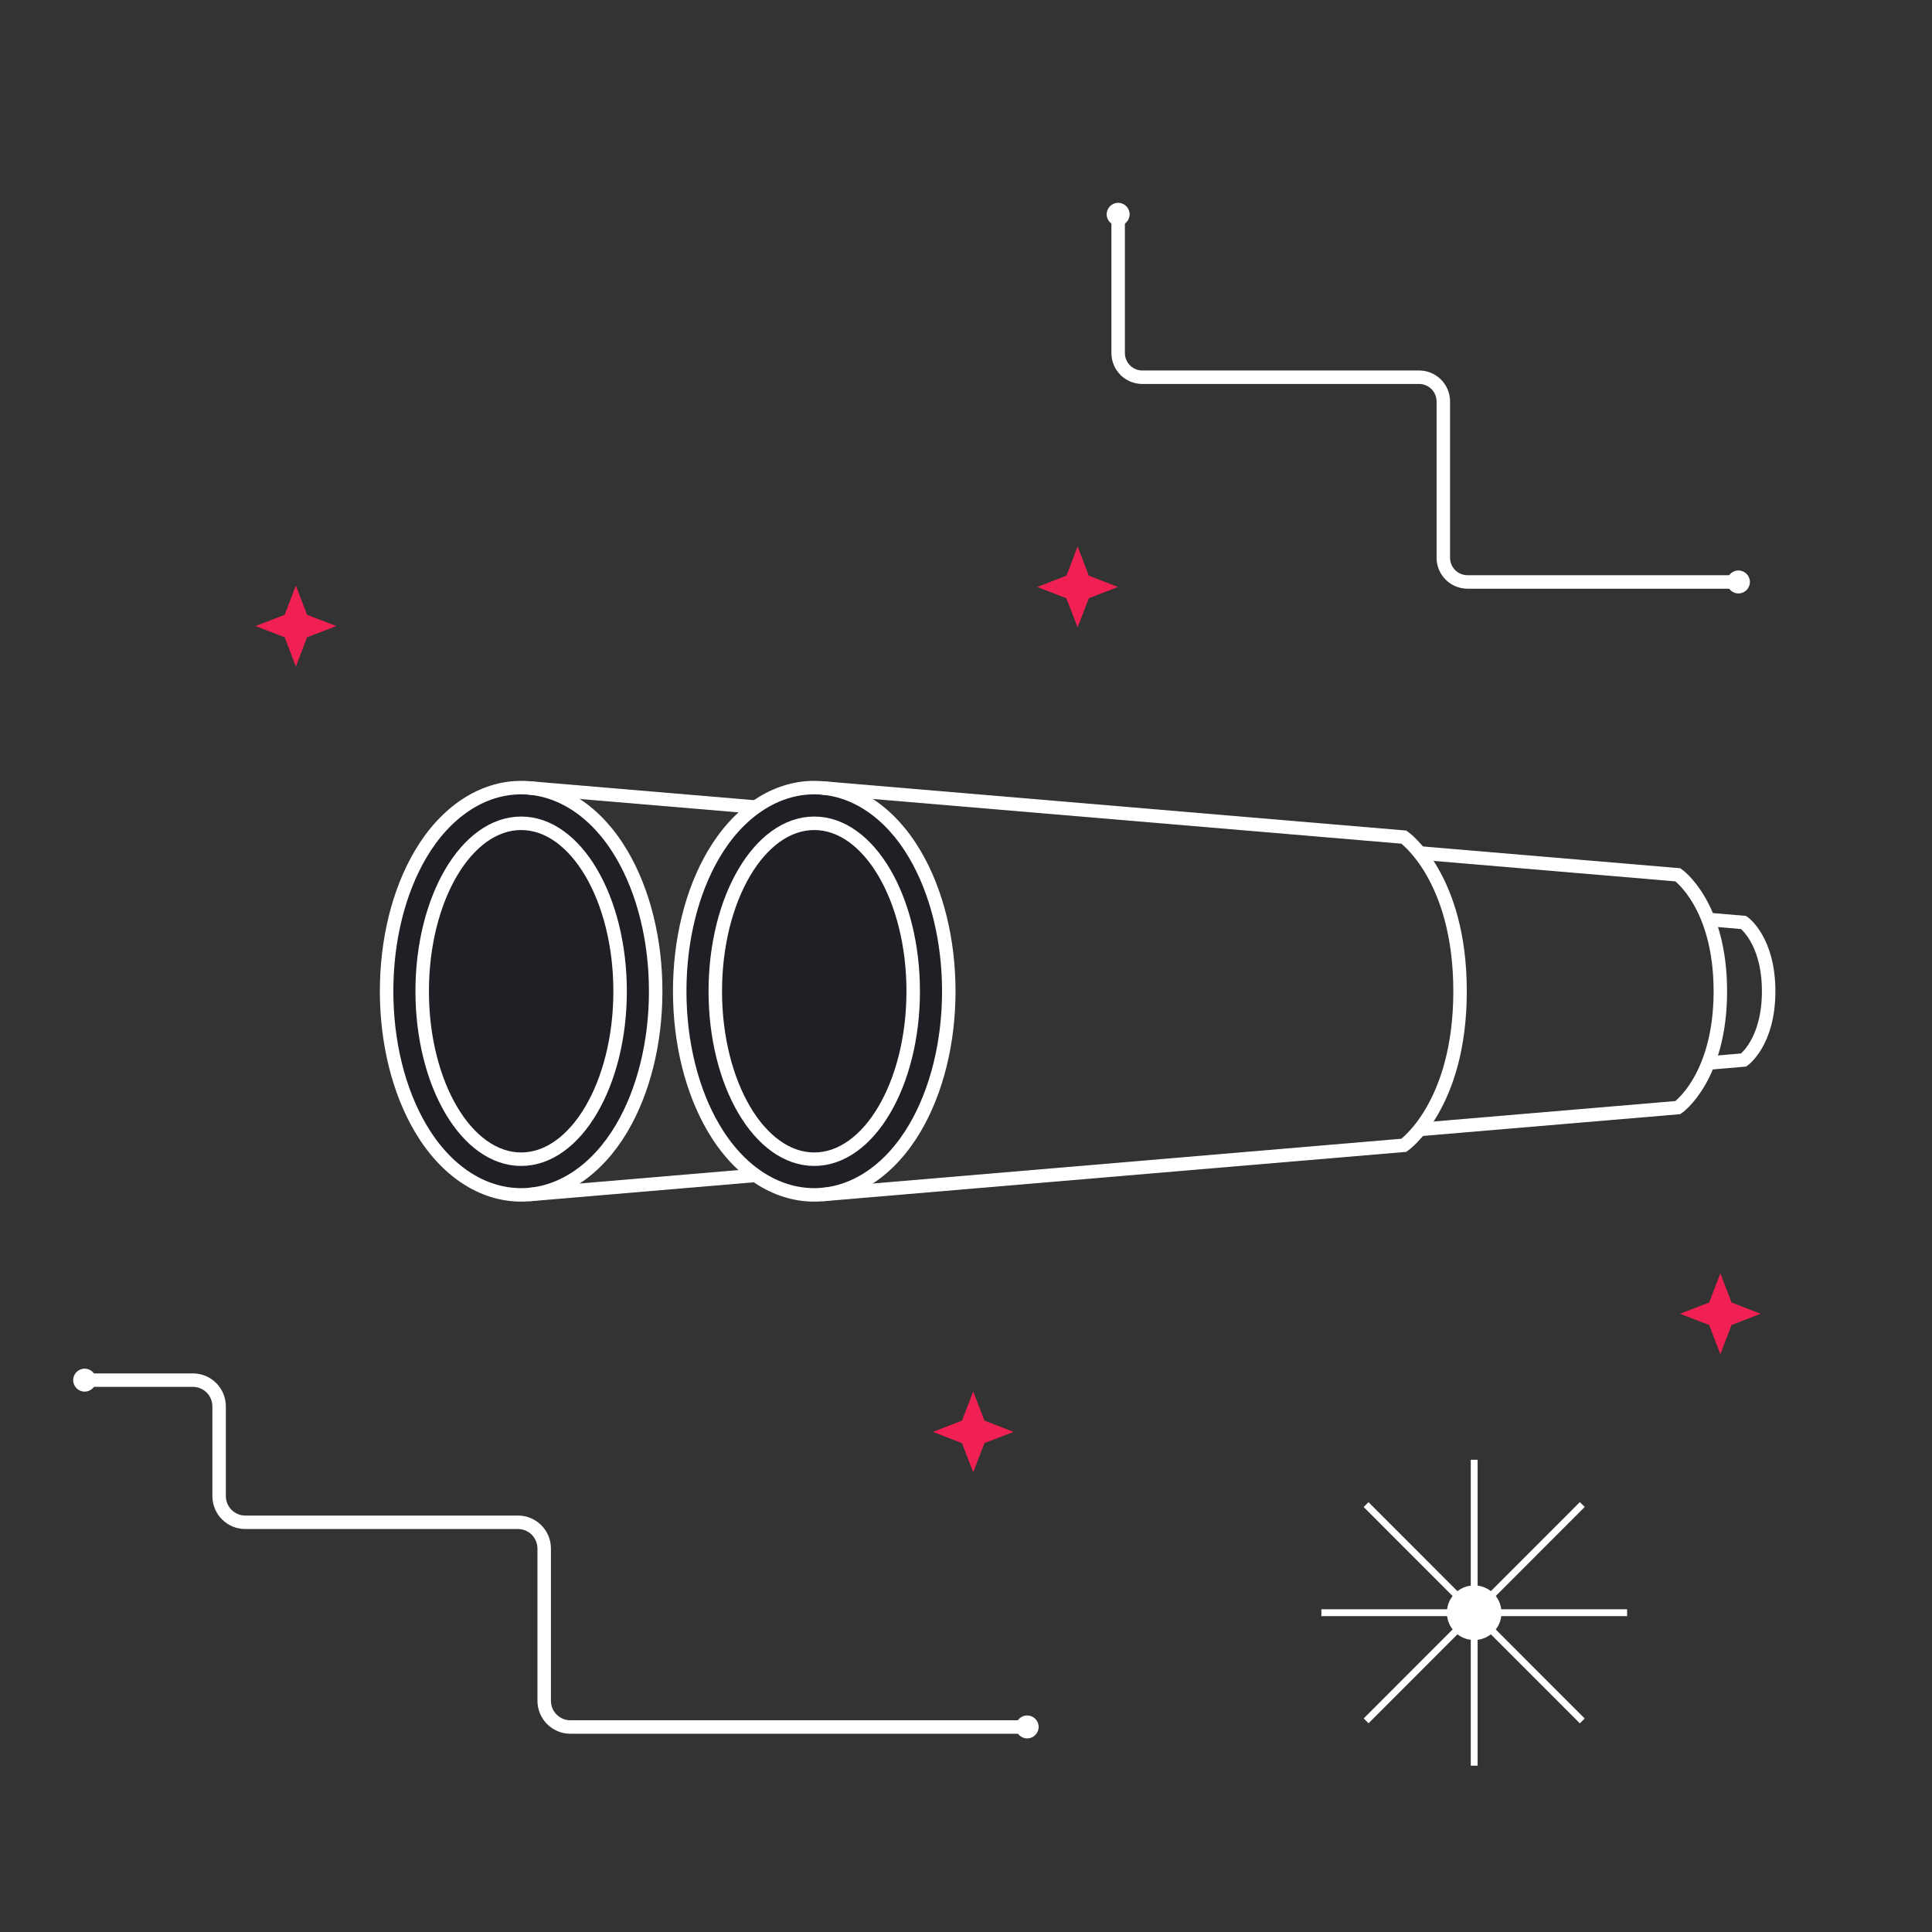 <svg width="430" height="430" viewBox="0 0 430 430" fill="none" xmlns="http://www.w3.org/2000/svg">
<rect x="0" y="0" width="430" height="430" fill="#333333" stroke="none"/>
<path d="M181.225 265.942C172.541 265.942 164.38 260.536 158.827 251.083C153.964 242.824 151.281 231.992 151.281 220.619C151.281 209.227 153.964 198.414 158.827 190.155C164.38 180.721 172.56 175.295 181.225 175.295C189.908 175.295 198.069 180.702 203.622 190.155C208.485 198.414 211.168 209.246 211.168 220.619C211.168 231.992 208.485 242.824 203.622 251.083C198.069 260.517 189.908 265.942 181.225 265.942Z" fill="#1F2025" stroke="white" stroke-width="3" stroke-miterlimit="10"/>
<path d="M181.225 258C193.388 258 203.249 241.264 203.249 220.619C203.249 199.974 193.388 183.238 181.225 183.238C169.061 183.238 159.2 199.974 159.2 220.619C159.2 241.264 169.061 258 181.225 258Z" stroke="white" stroke-width="3" stroke-miterlimit="10"/>
<path d="M183.032 175.37L312.459 186.314C312.459 186.314 324.962 195.095 324.962 220.619C324.962 246.142 312.459 254.905 312.459 254.905L183.032 265.868" stroke="white" stroke-width="3" stroke-miterlimit="10"/>
<path d="M315.943 189.838L373.446 194.704C373.446 194.704 382.893 201.322 382.893 220.619C382.893 239.915 373.446 246.515 373.446 246.515L315.943 251.381" stroke="white" stroke-width="3" stroke-miterlimit="10"/>
<path d="M380.191 204.641L388.073 205.312C388.073 205.312 393.644 209.228 393.644 220.619C393.644 232.01 388.073 235.926 388.073 235.926L380.191 236.597" stroke="white" stroke-width="3" stroke-miterlimit="10"/>
<path d="M115.989 265.942C107.306 265.942 99.145 260.536 93.592 251.083C88.729 242.824 86.045 231.992 86.045 220.619C86.045 209.227 88.729 198.414 93.592 190.155C99.145 180.721 107.325 175.295 115.989 175.295C124.672 175.295 132.834 180.702 138.386 190.155C143.25 198.414 145.933 209.246 145.933 220.619C145.933 231.992 143.25 242.824 138.386 251.083C132.815 260.517 124.654 265.942 115.989 265.942Z" fill="#1F2025" stroke="white" stroke-width="3" stroke-miterlimit="10"/>
<path d="M115.989 258C128.153 258 138.014 241.264 138.014 220.619C138.014 199.974 128.153 183.238 115.989 183.238C103.825 183.238 93.965 199.974 93.965 220.619C93.965 241.264 103.825 258 115.989 258Z" stroke="white" stroke-width="3" stroke-miterlimit="10"/>
<path d="M168.181 261.598L117.778 265.868" stroke="white" stroke-width="3" stroke-miterlimit="10"/>
<path d="M117.778 175.37L167.902 179.602" stroke="white" stroke-width="3" stroke-miterlimit="10"/>
<path d="M216.606 309.7L219.103 316.188L225.606 318.687L219.103 321.185L216.606 327.692L214.109 321.204L207.625 318.687L214.109 316.188L216.606 309.7Z" fill="#F12052"/>
<path d="M65.853 130.334L68.35 136.841L74.853 139.339L68.35 141.837L65.853 148.344L63.356 141.837L56.872 139.339L63.356 136.841L65.853 130.334Z" fill="#F12052"/>
<path d="M239.845 121.637L242.342 128.126L248.826 130.642L242.342 133.141L239.845 139.629L237.329 133.141L230.845 130.642L237.348 128.126L239.845 121.637Z" fill="#F12052"/>
<path d="M382.893 283.395L385.39 289.902L391.874 292.4L385.39 294.898L382.893 301.405L380.396 294.898L373.893 292.4L380.396 289.902L382.893 283.395Z" fill="#F12052"/>
<path d="M328.871 324.894H327.344V392.982H328.871V324.894Z" fill="white"/>
<path d="M362.142 359.7V358.172H294.093V359.7H362.142Z" fill="white"/>
<path d="M304.583 334.331L303.503 335.412L351.62 383.557L352.701 382.476L304.583 334.331Z" fill="white"/>
<path d="M352.711 335.398L351.63 334.317L303.513 382.462L304.593 383.543L352.711 335.398Z" fill="white"/>
<path d="M328.108 365.016C331.463 365.016 334.182 362.295 334.182 358.938C334.182 355.581 331.463 352.86 328.108 352.86C324.753 352.86 322.033 355.581 322.033 358.938C322.033 362.295 324.753 365.016 328.108 365.016Z" fill="white"/>
<path d="M248.863 47.696V78.571C248.863 81.535 251.267 83.959 254.248 83.959H315.85C318.813 83.959 321.235 86.364 321.235 89.347V124.136C321.235 127.101 323.639 129.525 326.62 129.525H386.955" stroke="white" stroke-width="3" stroke-miterlimit="10"/>
<path d="M248.863 50.251C250.273 50.251 251.416 49.107 251.416 47.696C251.416 46.286 250.273 45.142 248.863 45.142C247.453 45.142 246.311 46.286 246.311 47.696C246.311 49.107 247.453 50.251 248.863 50.251Z" fill="white"/>
<path d="M386.918 132.079C388.328 132.079 389.471 130.935 389.471 129.525C389.471 128.114 388.328 126.97 386.918 126.97C385.508 126.97 384.365 128.114 384.365 129.525C384.365 130.935 385.508 132.079 386.918 132.079Z" fill="white"/>
<path d="M18.842 307.173H42.934C46.158 307.173 48.767 309.783 48.767 313.009V332.977C48.767 336.202 51.375 338.812 54.599 338.812H115.288C118.511 338.812 121.12 341.422 121.12 344.648V378.542C121.12 381.768 123.729 384.378 126.952 384.378H228.634" stroke="white" stroke-width="3" stroke-miterlimit="10"/>
<path d="M18.842 309.728C20.251 309.728 21.394 308.584 21.394 307.173C21.394 305.763 20.251 304.619 18.842 304.619C17.432 304.619 16.289 305.763 16.289 307.173C16.289 308.584 17.432 309.728 18.842 309.728Z" fill="white"/>
<path d="M228.616 386.914C230.026 386.914 231.169 385.77 231.169 384.359C231.169 382.949 230.026 381.805 228.616 381.805C227.206 381.805 226.063 382.949 226.063 384.359C226.063 385.77 227.206 386.914 228.616 386.914Z" fill="white"/>
</svg>
